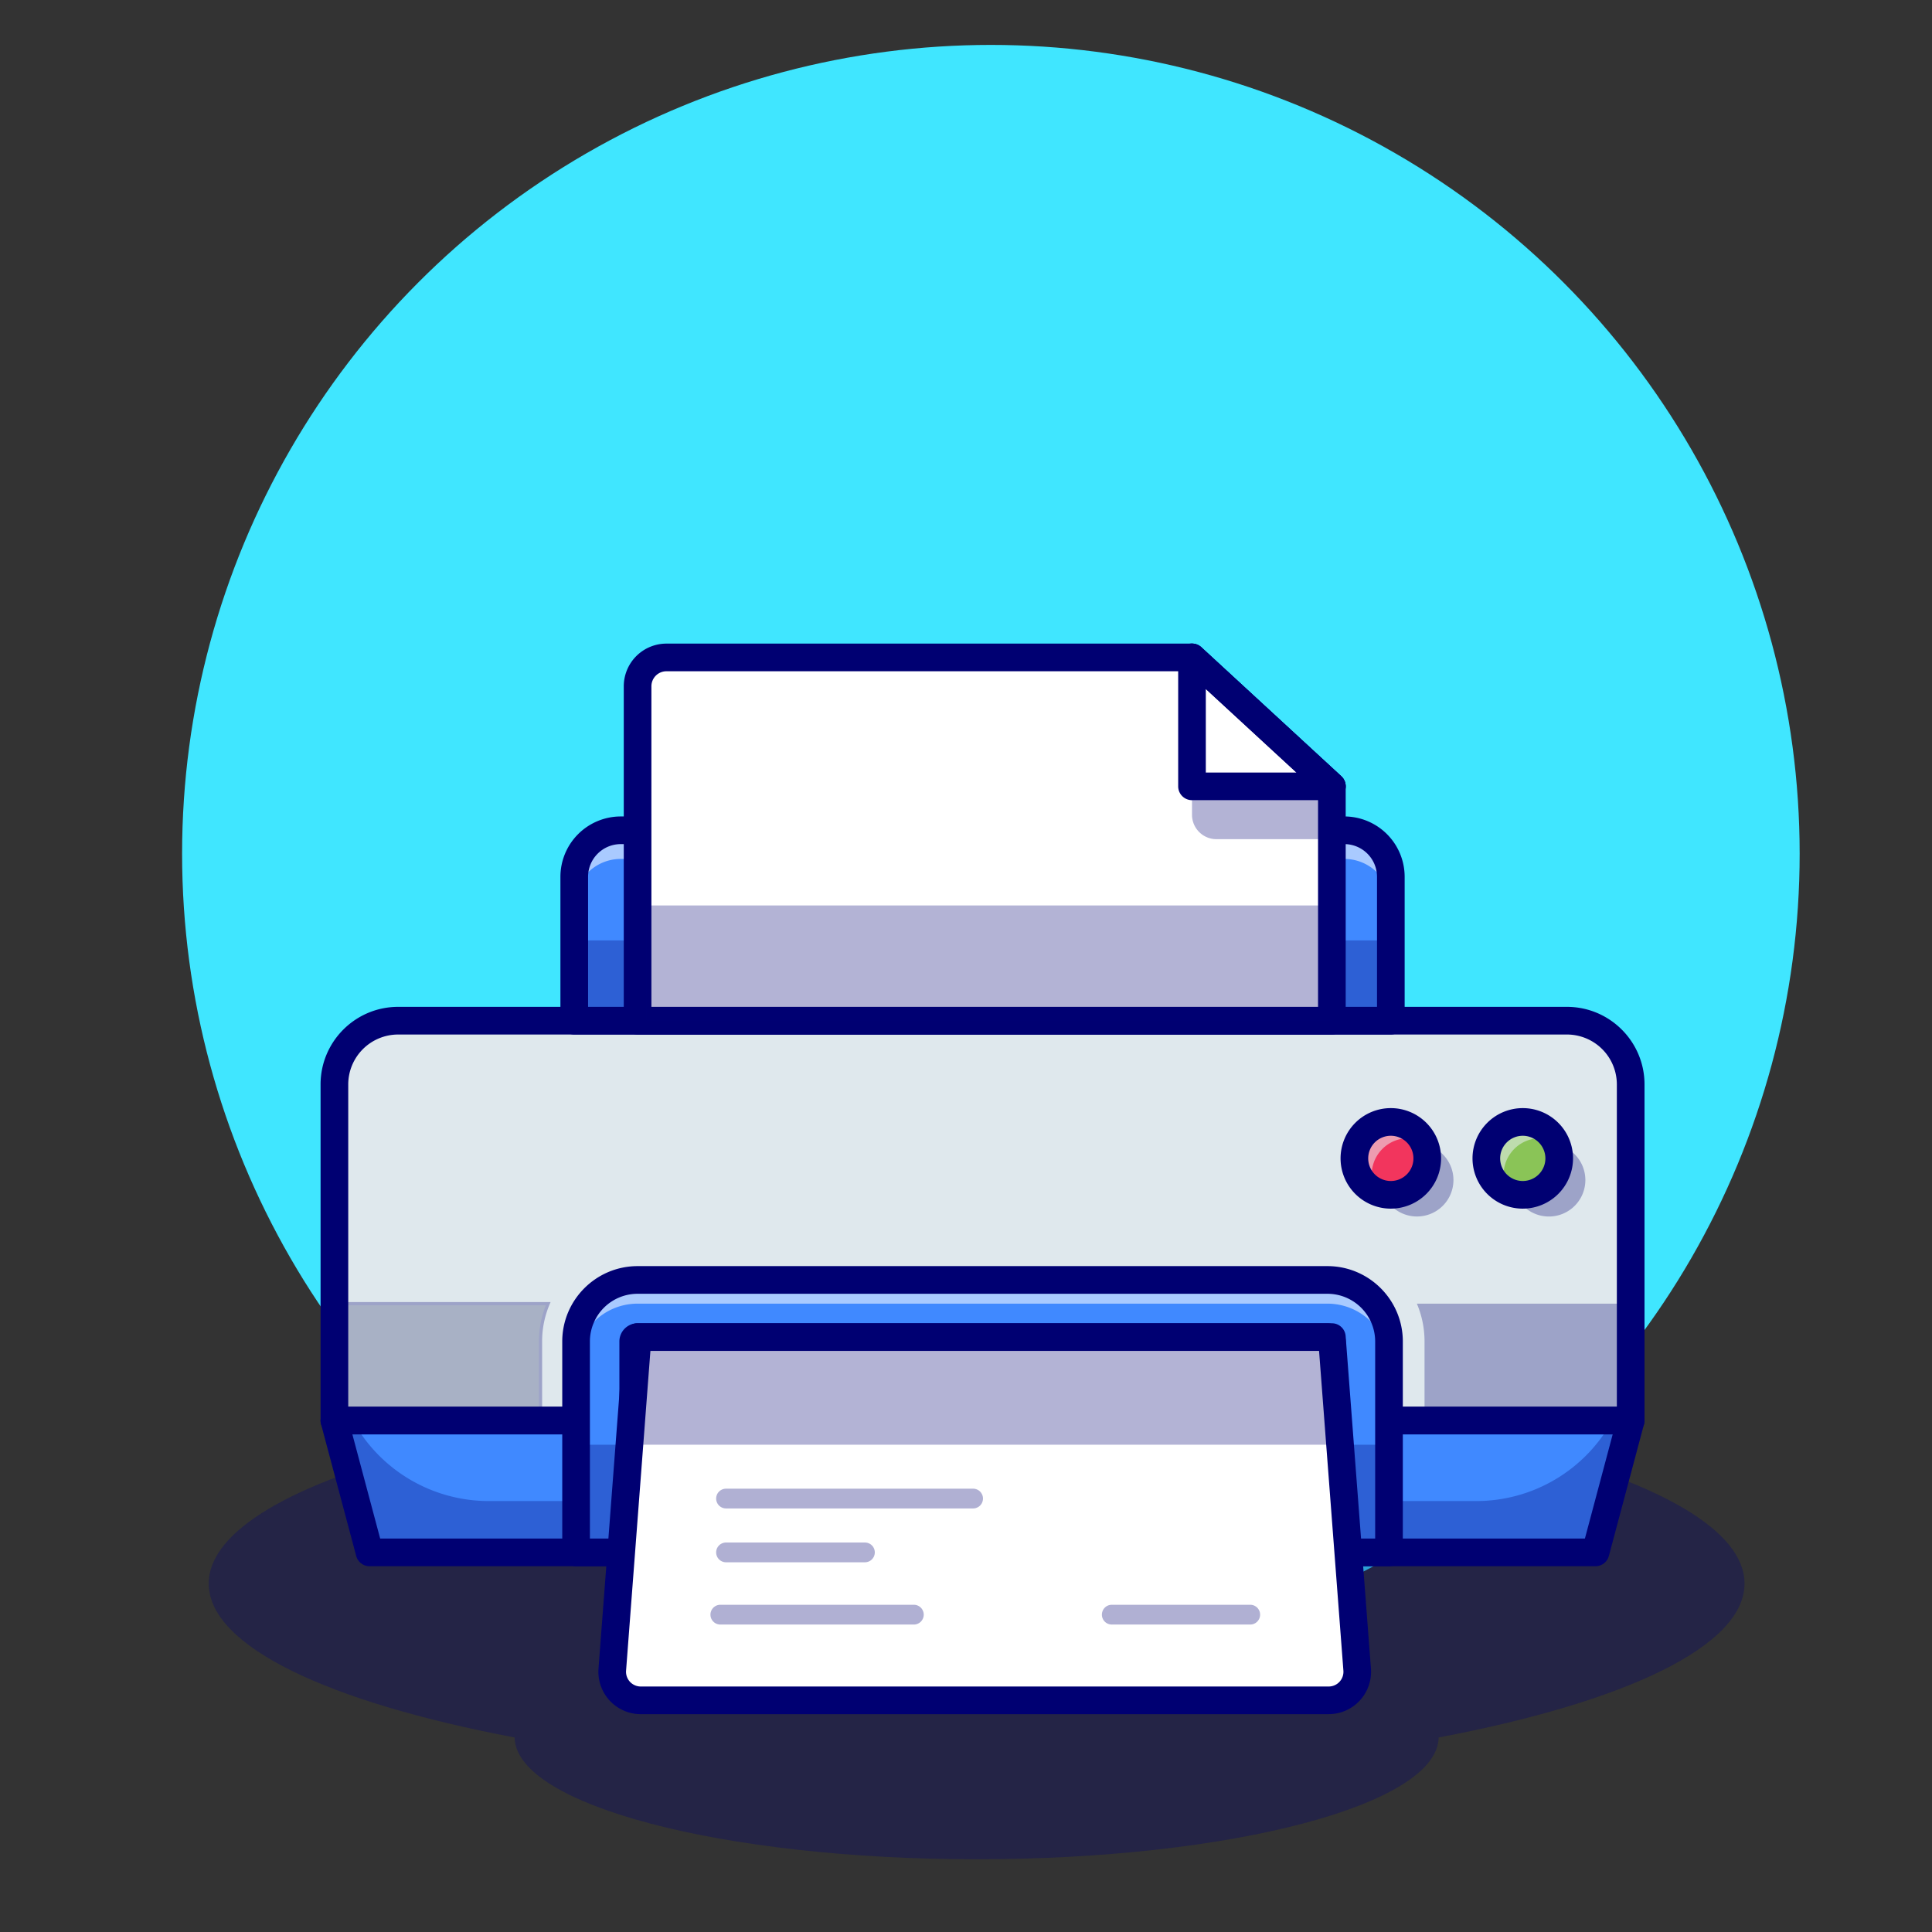 <svg id="Layer_1" data-name="Layer 1" xmlns="http://www.w3.org/2000/svg" viewBox="0 0 4000 4000"><rect x="0" y="0" width="4000" height="4000" fill="#333333" stroke="none"/><defs><style>.cls-1{fill:#40e6ff;}.cls-2{opacity:0.3;}.cls-3{fill:#000072;}.cls-4{fill:#dfe8ed;}.cls-5{fill:#263069;}.cls-6{fill:#4089ff;}.cls-7{opacity:0.55;}.cls-8{fill:#fff;}.cls-9{fill:#f2355d;}.cls-10{fill:#8ac457;}.cls-11{fill:#e9f0f4;}.cls-12{opacity:0.31;}</style></defs><circle class="cls-1" cx="2051.5" cy="1767.5" r="1674.5"/><g class="cls-2"><path class="cls-3" d="M3611.85,3278.62c0,130.17-248.65,245.83-633.27,318.61C2976.44,3736.57,2549,3849.4,2022,3849.4s-954.43-112.83-956.57-252.17c-384.62-72.78-633.27-188.44-633.27-318.61,0-220.34,711.78-398.91,1589.84-398.91S3611.85,3058.28,3611.85,3278.62Z"/></g><path class="cls-4" d="M1192.71,2941.13H692.34v-696a131.89,131.89,0,0,1,131.91-131.92h2420a131.89,131.89,0,0,1,131.92,131.92v696H2875.77"/><path class="cls-3" d="M3379.42,2944.4H2875.77v-6.55h497.09V2245.16a128.79,128.79,0,0,0-128.64-128.64h-2420a128.79,128.79,0,0,0-128.64,128.64v692.69h497.1v6.55H689.06V2245.16c0-74.55,60.65-135.2,135.19-135.2h2420c74.55,0,135.2,60.65,135.2,135.2Z"/><g class="cls-2"><path class="cls-5" d="M692.36,2699.07H1135a199.83,199.83,0,0,0-15.86,78.34v163.71H692.36Z"/><path class="cls-3" d="M1122.4,2944.4H689.08V2695.79h450.86l-1.94,4.56a195.93,195.93,0,0,0-15.6,77.06Zm-426.77-6.56h420.22V2777.41a202.43,202.43,0,0,1,14.25-75.06H695.63Z"/></g><g class="cls-2"><path class="cls-3" d="M3376.12,2699.07v242H2949.35V2777.41a199.66,199.66,0,0,0-15.87-78.34Z"/></g><polyline class="cls-6" points="2875.77 2941.13 3376.14 2941.13 3303.36 3214.06 2875.77 3214.06 2757.5 3214.06 1310.97 3214.06 1192.71 3214.06 765.12 3214.06 692.34 2941.13 1192.71 2941.13"/><g class="cls-2"><path class="cls-3" d="M3376.12,2941.12l-72.78,273H765.13l-72.77-273h38.1A321.11,321.11,0,0,0,1012,3107.77H3056.47A321.11,321.11,0,0,0,3338,2941.12Z"/></g><path class="cls-3" d="M3376.14,2969.75H2875.77a28.63,28.63,0,0,1,0-57.25h471.75V2245.16a103.42,103.42,0,0,0-103.3-103.3h-2420A103.41,103.41,0,0,0,721,2245.16V2912.5h471.75a28.63,28.63,0,0,1,0,57.25H692.33a28.63,28.63,0,0,1-28.62-28.62v-696c0-88.52,72-160.54,160.54-160.54h2420c88.52,0,160.54,72,160.54,160.54v696A28.63,28.63,0,0,1,3376.14,2969.75Z"/><path class="cls-3" d="M3303.36,3242.68H765.12a28.63,28.63,0,0,1-27.66-21.25L664.68,2948.5a28.63,28.63,0,0,1,27.65-36h500.38a28.63,28.63,0,0,1,0,57.25H729.59l57.52,215.68H3281.37l57.52-215.68H2875.77a28.63,28.63,0,0,1,0-57.25h500.37a28.63,28.63,0,0,1,27.65,36L3331,3221.43A28.61,28.61,0,0,1,3303.36,3242.68Z"/><path class="cls-6" d="M1289.88,2650H2778.6a97.17,97.17,0,0,1,97.17,97.17v466.88a0,0,0,0,1,0,0H1192.71a0,0,0,0,1,0,0V2747.17A97.17,97.17,0,0,1,1289.88,2650Z"/><g class="cls-7"><path class="cls-8" d="M2875.75,2777.33v49.06a127.31,127.31,0,0,0-127.32-127.32H1320a127.32,127.32,0,0,0-127.32,127.32v-49.06A127.31,127.31,0,0,1,1320,2650H2748.43A127.3,127.3,0,0,1,2875.75,2777.33Z"/></g><g class="cls-2"><rect class="cls-3" x="1192.72" y="2991.16" width="1683.03" height="222.91"/></g><path class="cls-3" d="M2875.77,3242.68H1192.71a28.63,28.63,0,0,1-28.63-28.62V2777.37c0-86,70-156,156-156H2748.4c86,0,156,70,156,156v436.69A28.62,28.62,0,0,1,2875.77,3242.68Zm-1654.44-57.25H2847.15V2777.37a98.85,98.85,0,0,0-98.75-98.74H1320.07a98.85,98.85,0,0,0-98.74,98.74Z"/><path class="cls-3" d="M2757.5,3242.68H1311a28.63,28.63,0,0,1-28.63-28.62V2777.37a37.77,37.77,0,0,1,37.72-37.72H2748.4a37.76,37.76,0,0,1,37.72,37.72v436.69A28.62,28.62,0,0,1,2757.5,3242.68Zm-1417.9-57.25H2728.88V2796.89H1339.6Z"/><path class="cls-8" d="M2750.93,3520.31H1326.62a59.13,59.13,0,0,1-59-63.63l35.46-465.52L1320,2768.25H2757.51l16.93,222.91,35.46,465.52A59.13,59.13,0,0,1,2750.93,3520.31Z"/><path class="cls-3" d="M2750.93,3549H1326.64a87.77,87.77,0,0,1-87.5-94.43l52.4-688.44a28.61,28.61,0,0,1,28.53-26.45H2757.5A28.62,28.62,0,0,1,2786,2766.1l52.39,688.44a87.77,87.77,0,0,1-87.5,94.43ZM1346.6,2796.89l-50.39,662a30.52,30.52,0,0,0,30.43,32.84H2750.93a30.52,30.52,0,0,0,30.43-32.83l-50.39-662Z"/><path class="cls-6" d="M1262.37,1719H2806.1a73.46,73.46,0,0,1,73.46,73.46v320.78a0,0,0,0,1,0,0H1188.91a0,0,0,0,1,0,0V1792.47A73.46,73.46,0,0,1,1262.37,1719Z"/><g class="cls-2"><rect class="cls-3" x="1188.88" y="1947.02" width="1690.72" height="166.24"/></g><g class="cls-7"><path class="cls-8" d="M2879.6,1815.28v59.37a96.39,96.39,0,0,0-96.33-96.33H1285.21a96.38,96.38,0,0,0-96.33,96.33v-59.37a96.32,96.32,0,0,1,96.33-96.25H2783.27A96.33,96.33,0,0,1,2879.6,1815.28Z"/></g><path class="cls-3" d="M2879.56,2141.86H1188.91a28.62,28.62,0,0,1-28.62-28.62V1815.3a125.05,125.05,0,0,1,124.91-124.91H2783.28a125,125,0,0,1,124.9,124.91v297.94A28.62,28.62,0,0,1,2879.56,2141.86Zm-1662-57.24h1633.4V1815.3a67.74,67.74,0,0,0-67.66-67.67H1285.2a67.74,67.74,0,0,0-67.66,67.67Z"/><circle class="cls-9" cx="2879.56" cy="2398.3" r="75.43"/><path class="cls-3" d="M2879.56,2477a78.71,78.71,0,1,1,78.71-78.71A78.8,78.8,0,0,1,2879.56,2477Zm0-150.87a72.16,72.16,0,1,0,72.16,72.16A72.24,72.24,0,0,0,2879.56,2326.14Z"/><circle class="cls-10" cx="3152.75" cy="2398.3" r="75.43"/><path class="cls-3" d="M3152.75,2477a78.71,78.71,0,1,1,78.71-78.71A78.8,78.8,0,0,1,3152.75,2477Zm0-150.87a72.16,72.16,0,1,0,72.15,72.16A72.24,72.24,0,0,0,3152.75,2326.14Z"/><g class="cls-2"><path class="cls-3" d="M3009.21,2443.29A75.49,75.49,0,0,1,2864,2472.07a75.43,75.43,0,0,0,85.29-102.62A75.37,75.37,0,0,1,3009.21,2443.29Z"/></g><g class="cls-2"><path class="cls-3" d="M3282.32,2443.29a75.48,75.48,0,0,1-145.22,28.78,75.44,75.44,0,0,0,85.37-102.62A75.37,75.37,0,0,1,3282.32,2443.29Z"/></g><g class="cls-7"><path class="cls-11" d="M2946.4,2363.32a74.51,74.51,0,0,0-31.07-6.71,75.52,75.52,0,0,0-66.81,110.48,75.46,75.46,0,1,1,97.88-103.77Z"/></g><g class="cls-7"><path class="cls-11" d="M3219.6,2363.32a74.51,74.51,0,0,0-31.07-6.71A75.45,75.45,0,0,0,3121.64,2467a75.44,75.44,0,1,1,98-103.68Z"/></g><path class="cls-3" d="M2879.56,2502.36a104.06,104.06,0,1,1,104.06-104.06A104.18,104.18,0,0,1,2879.56,2502.36Zm0-150.87a46.82,46.82,0,1,0,46.81,46.81A46.86,46.86,0,0,0,2879.56,2351.49Z"/><path class="cls-3" d="M3152.75,2502.36A104.06,104.06,0,1,1,3256.8,2398.3,104.18,104.18,0,0,1,3152.75,2502.36Zm0-150.87a46.82,46.82,0,1,0,46.81,46.81A46.87,46.87,0,0,0,3152.75,2351.49Z"/><path class="cls-8" d="M2757.5,1628.06v485.18H1320.07V1420.83a59.7,59.7,0,0,1,59.7-59.69H2467.92Z"/><g class="cls-2"><path class="cls-3" d="M2757.5,1737.43h-239a50.58,50.58,0,0,1-50.58-50.58V1470.51L2757.5,1623Z"/></g><path class="cls-3" d="M2757.5,2141.86H1320.07a28.62,28.62,0,0,1-28.62-28.62V1420.83a88.42,88.42,0,0,1,88.32-88.31H2467.92a28.62,28.62,0,0,1,19.4,7.58L2776.9,1607a28.61,28.61,0,0,1,9.22,21v485.18A28.62,28.62,0,0,1,2757.5,2141.86Zm-1408.8-57.24H2728.88v-444l-272.14-250.85h-1077a31.11,31.11,0,0,0-31.07,31.07Z"/><polygon class="cls-8" points="2757.5 1628.06 2467.92 1628.06 2467.92 1361.14 2757.5 1628.06"/><path class="cls-3" d="M2757.5,1656.69H2467.92a28.63,28.63,0,0,1-28.62-28.63V1361.14a28.62,28.62,0,0,1,48-21L2776.9,1607a28.62,28.62,0,0,1-19.4,49.67Zm-261-57.25h187.68l-187.68-173Z"/><path class="cls-3" d="M2757.49,1656.69a28.55,28.55,0,0,1-19.39-7.58l-289.58-266.93a28.62,28.62,0,1,1,38.8-42.08L2776.9,1607a28.63,28.63,0,0,1-19.41,49.67Z"/><g class="cls-2"><polygon class="cls-3" points="2774.44 2991.16 1303.11 2991.16 1320.04 2768.25 2757.51 2768.25 2774.44 2991.16"/></g><g class="cls-2"><rect class="cls-3" x="1339.17" y="1874.65" width="1418.32" height="238.59"/></g><g class="cls-12"><path class="cls-3" d="M1892.5,3363.42H1491.82a20.45,20.45,0,1,1,0-40.89H1892.5a20.45,20.45,0,0,1,0,40.89Z"/><path class="cls-3" d="M2015.16,3123.06H1502.72a20.45,20.45,0,0,1,0-40.89h512.44a20.45,20.45,0,0,1,0,40.89Z"/><path class="cls-3" d="M1790.28,3234.52H1502.72a20.45,20.45,0,0,1,0-40.89h287.56a20.45,20.45,0,1,1,0,40.89Z"/><path class="cls-3" d="M2588.93,3363.42H2301.36a20.45,20.45,0,0,1,0-40.89h287.57a20.45,20.45,0,0,1,0,40.89Z"/></g></svg>